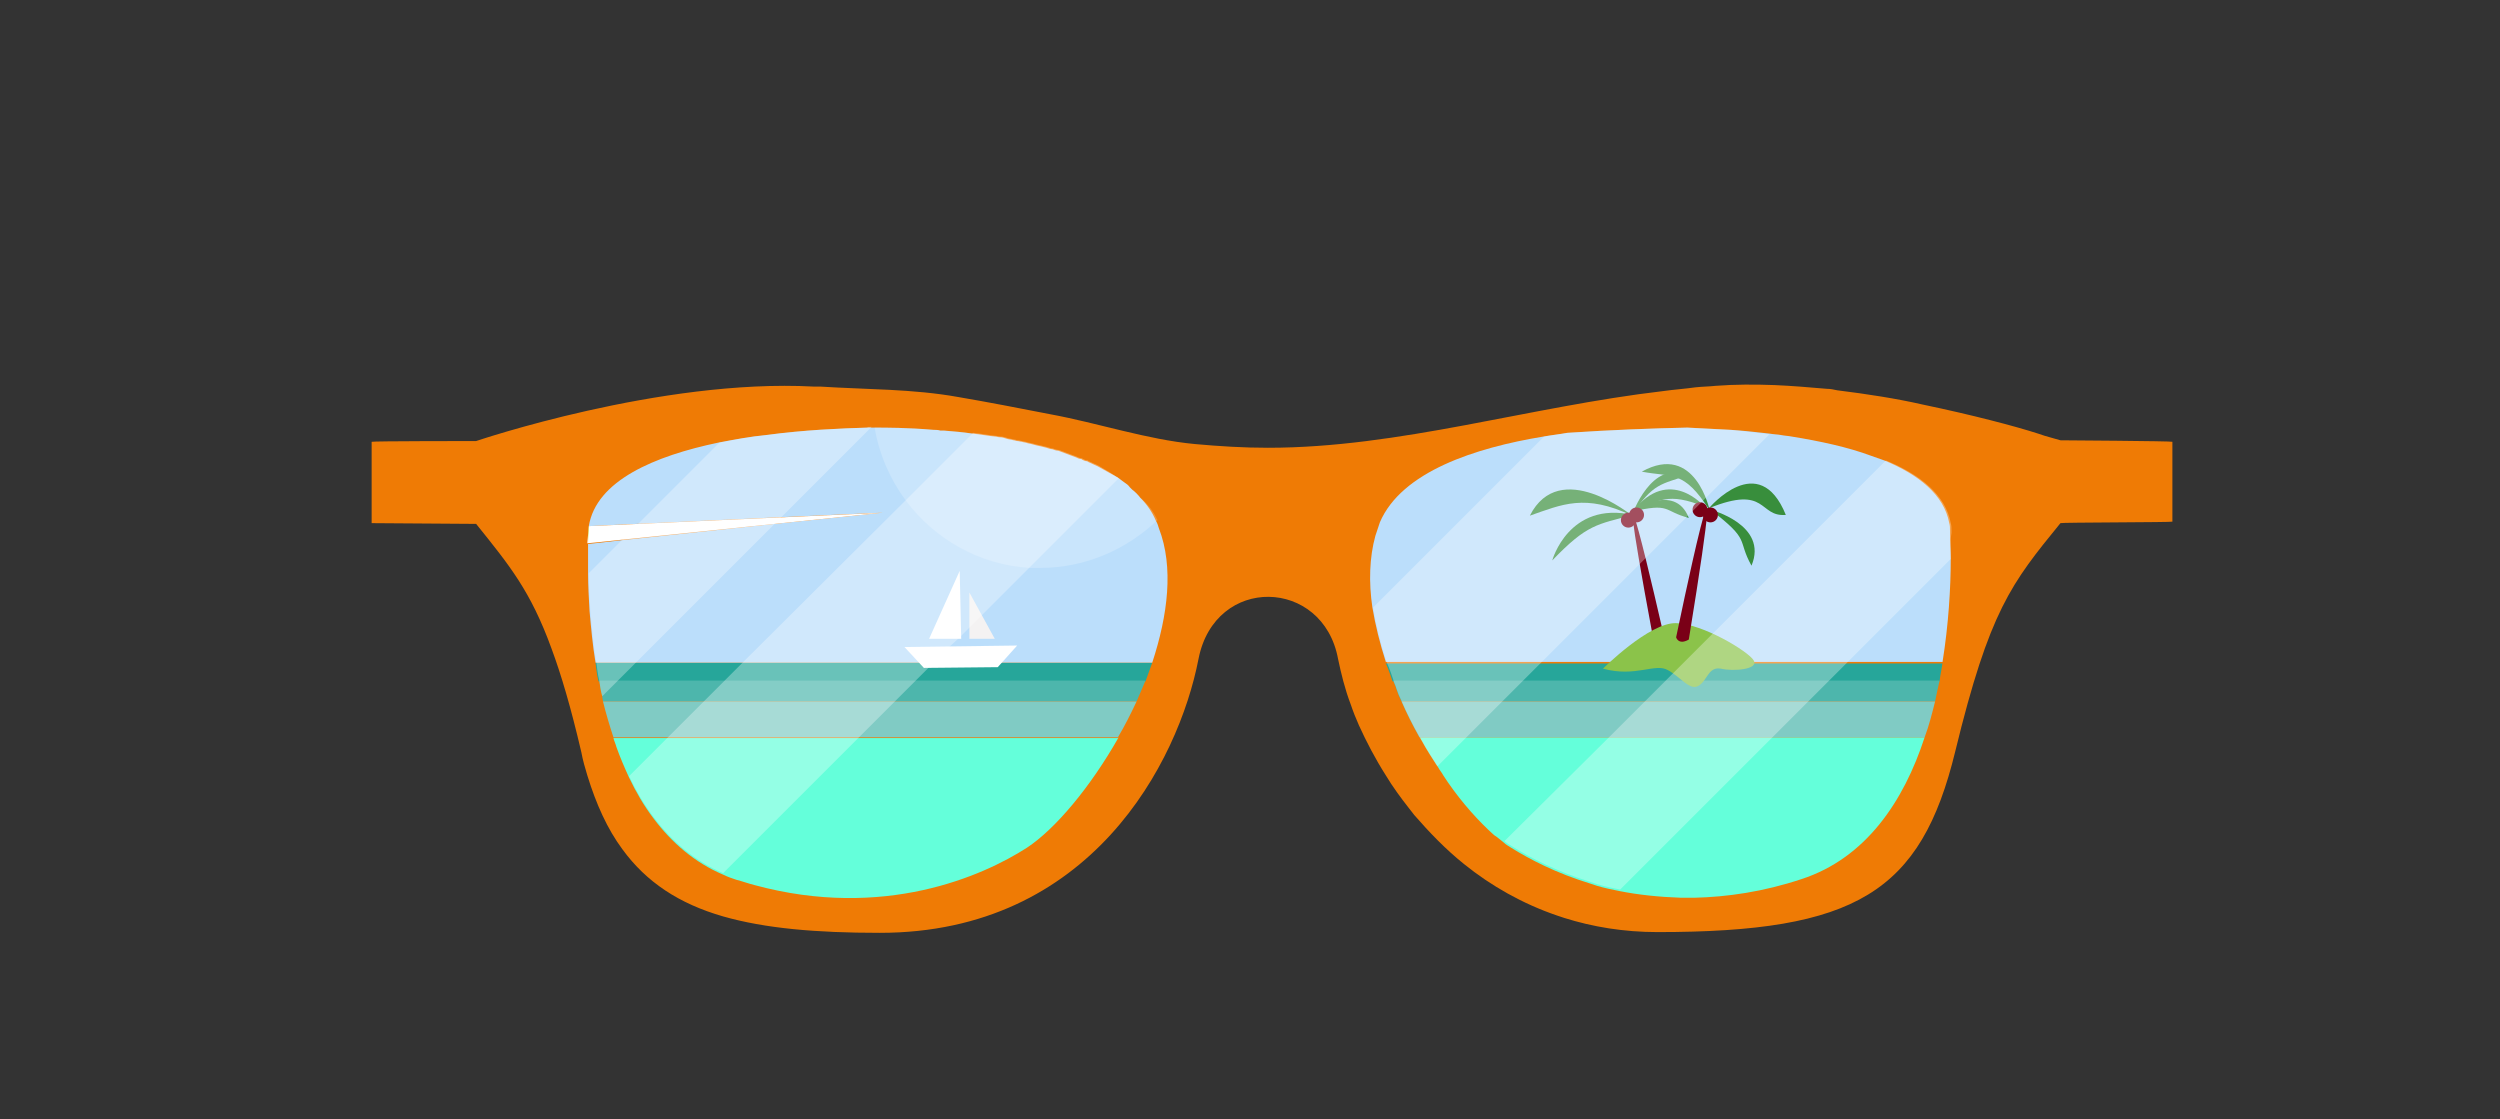 <?xml version="1.0" encoding="utf-8"?>
<!-- Generator: Adobe Illustrator 19.0.0, SVG Export Plug-In . SVG Version: 6.00 Build 0)  -->
<svg version="1.1" id="Layer_1" xmlns="http://www.w3.org/2000/svg" xmlns:xlink="http://www.w3.org/1999/xlink" x="0px" y="0px"
	 viewBox="-58 187 335 150" style="enable-background:new -58 187 335 150;" xml:space="preserve">
<rect x="-58" y="187" width="335" height="150" fill="#333333" stroke="none"/>
<style type="text/css">
	.st0{fill:#EF7B05;}
	.st1{fill:#26A69A;}
	.st2{fill:#4DB6AC;}
	.st3{fill:#64FFDA;}
	.st4{fill:#80CBC4;}
	.st5{fill:#BBDEFB;}
	.st6{fill:#FFFFFF;}
	.st7{fill:#CDDC39;}
	.st8{fill:#F4F2F2;}
	.st9{opacity:0.2;fill:#FFFFFF;}
	.st10{fill:#7A0017;}
	.st11{fill:#8BC34A;}
	.st12{fill:#388E3C;}
	.st13{opacity:0.31;fill:#FFFFFF;}
</style>
<g id="XMLID_443_">
	<path id="XMLID_536_" class="st0" d="M218.1,246c0,0,15,0.1,15,0.2c0,0.7,0,3.6,0,10.7c0,0.1-15,0.1-15,0.2
		c-6.6,8.1-9.5,11.7-14.1,30.6c-4.6,18.9-13.3,24.2-39.9,24.2c-4.5,0-8.7-0.7-12.5-1.9c-0.3-0.1-0.6-0.2-0.9-0.3
		c-4.7-1.6-8.9-4-12.5-6.9c-2.5-2-4.7-4.3-6.7-6.6c-0.2-0.3-0.5-0.6-0.7-0.9c-1.1-1.4-2.2-2.9-3.1-4.4c-1.4-2.2-2.6-4.5-3.6-6.7
		c-0.4-0.9-0.8-1.9-1.1-2.8c-0.8-2.1-1.3-4.2-1.7-6.1c-2-10.9-16.5-11.3-18.7,0C99.9,289.2,88.1,312,59.9,312
		c-8.6,0-15.4-0.6-21-2.2c-5.9-1.7-10.3-4.6-13.5-9c-2-2.7-3.5-6-4.7-9.9c-0.3-1-0.6-2-0.8-3.1c-1.4-6-2.7-10.4-4-13.9
		c-2.8-7.7-5.6-11.1-10.1-16.7c0,0-14-0.1-14-0.1c0-7.5,0-10.3,0-10.9c0-0.1,14-0.1,14-0.1s24.7-8.4,45.2-7.3c0.3,0,0.6,0,0.9,0
		c6.2,0.4,12.4,0.3,18.5,1.4c4.1,0.7,8.2,1.5,12.3,2.3c6.5,1.2,13,3.4,19.4,4c3.3,0.3,6.5,0.5,9.8,0.5c17.6,0,35-5.5,53-7.6
		c1.4-0.2,2.9-0.3,4.3-0.5c0.9-0.1,1.8-0.1,2.7-0.2c2.6-0.2,5.2-0.2,7.9-0.1c2.3,0.1,4.7,0.3,7,0.5c0.5,0,0.9,0.1,1.4,0.2
		c4,0.5,7.9,1.1,11.4,1.9c6.7,1.4,12.4,2.9,15.5,3.9c0.3,0.1,0.6,0.2,0.9,0.3C217.4,245.8,218.1,246,218.1,246z"/>
	<g id="XMLID_522_">
		<g id="XMLID_527_">
			<g id="XMLID_528_">
				<path id="XMLID_535_" class="st1" d="M96.4,275.8c-0.3,0.8-0.6,1.7-0.9,2.5H22.2c-0.2-0.8-0.3-1.7-0.4-2.5H96.4z"/>
				<path id="XMLID_534_" class="st2" d="M95.5,278.2c-0.4,0.9-0.8,1.9-1.2,2.8H22.8c0-0.2-0.1-0.4-0.1-0.7
					c-0.2-0.7-0.3-1.4-0.4-2.1H95.5z"/>
				<path id="XMLID_533_" class="st3" d="M91.9,285.8c-3.8,6.7-8.5,12.3-12.3,14.8c-5.9,3.8-19.2,9.7-36.5,5
					c-0.8-0.2-1.6-0.5-2.4-0.7c-0.6-0.2-1.2-0.4-1.8-0.7c-3.8-1.6-6.9-4.3-9.3-7.5c-1.3-1.7-2.4-3.6-3.3-5.5
					c-0.6-1.3-1.2-2.7-1.7-4.1c-0.1-0.4-0.3-0.8-0.4-1.2H91.9z"/>
				<path id="XMLID_532_" class="st4" d="M22.8,281h71.5c-0.8,1.7-1.6,3.3-2.5,4.8H24.2C23.7,284.3,23.2,282.6,22.8,281z"/>
				<path id="XMLID_531_" class="st5" d="M96.4,275.8H21.8c-0.4-2.4-0.6-4.7-0.8-6.9c-0.1-1.8-0.2-3.4-0.2-5c0-1.4,0-2.8,0-4
					l4.4-0.5l20.6-2.2l14.5-1.5l-13.6,0.6l-19.3,0.9l-6.5,0.3c1-6.1,8.8-9.4,17.4-11.2c2.1-0.4,4.2-0.8,6.3-1
					c5.2-0.7,10.1-0.9,13.6-1c0,0,0.2,0,0.6,0h0.4c1.5,0,4.4,0,7.9,0.3c0.3,0,0.6,0,0.9,0.1c0.2,0,0.3,0,0.5,0
					c1.2,0.1,2.5,0.2,3.8,0.4c1,0.1,2,0.3,3,0.4c0.2,0,0.5,0.1,0.7,0.1c0.3,0,0.6,0.1,0.9,0.2c0.3,0.1,0.6,0.1,0.9,0.2
					c0.2,0,0.3,0.1,0.5,0.1c0.2,0,0.4,0.1,0.6,0.1c0.3,0.1,0.6,0.1,0.8,0.2c0.6,0.1,1.1,0.3,1.7,0.4c0.3,0.1,0.5,0.1,0.8,0.2
					c0.3,0.1,0.6,0.2,0.8,0.2c0.3,0.1,0.5,0.2,0.8,0.2c0.3,0.1,0.5,0.2,0.8,0.3c0.3,0.1,0.5,0.2,0.8,0.3c0.3,0.1,0.5,0.2,0.8,0.3
					c0.2,0.1,0.4,0.2,0.6,0.2c0.1,0,0.1,0,0.2,0.1c0.2,0.1,0.4,0.2,0.6,0.2c0.1,0,0.2,0.1,0.2,0.1c0.4,0.2,0.9,0.4,1.3,0.6
					c0.9,0.5,1.8,1,2.7,1.5c0.3,0.2,0.5,0.4,0.8,0.6c0.3,0.2,0.6,0.4,0.8,0.7c0.1,0.1,0.2,0.2,0.3,0.3c0.4,0.3,0.8,0.7,1.1,1.1
					c0.9,0.9,1.6,1.9,2.1,3.1c0.2,0.3,0.3,0.7,0.4,1C99.3,263,98.5,269.4,96.4,275.8z"/>
				<polygon id="XMLID_530_" class="st6" points="60.3,255.7 20.7,259.8 20.9,257.5 20.9,257.5 				"/>
				<path id="XMLID_529_" class="st7" d="M20.9,257.5l-0.1,2.3c0-0.5,0-0.9,0-1.3C20.8,258.2,20.8,257.8,20.9,257.5z"/>
			</g>
		</g>
		<polygon id="XMLID_526_" class="st6" points="70.8,272.6 70.6,263.5 66.5,272.6 		"/>
		<polygon id="XMLID_525_" class="st6" points="63.2,273.7 78.3,273.5 75.7,276.4 65.8,276.5 		"/>
		<polygon id="XMLID_524_" class="st8" points="71.9,266.4 75.3,272.6 71.9,272.6 		"/>
		<path id="XMLID_523_" class="st9" d="M97.1,256.7c-4.1,3.9-9.6,6.4-15.7,6.4c-0.5,0-1,0-1.4,0c-6.8-0.4-12.8-3.9-16.6-9
			c-2.1-2.8-3.6-6.2-4.2-9.8c1.5,0,4.4,0,7.9,0.3c0.3,0,0.6,0,0.9,0.1c0.2,0,0.3,0,0.5,0c1.2,0.1,2.5,0.2,3.8,0.4c1,0.1,2,0.3,3,0.4
			c0.2,0,0.5,0.1,0.7,0.1c0.3,0,0.6,0.1,0.9,0.2c0.3,0.1,0.6,0.1,0.9,0.2c0.2,0,0.3,0.1,0.5,0.1c0.2,0,0.4,0.1,0.6,0.1
			c0.3,0.1,0.6,0.1,0.8,0.2c0.6,0.1,1.1,0.3,1.7,0.4c0.3,0.1,0.5,0.1,0.8,0.2c0.3,0.1,0.6,0.2,0.8,0.2c0.3,0.1,0.5,0.2,0.8,0.2
			c0.3,0.1,0.5,0.2,0.8,0.3c0.3,0.1,0.5,0.2,0.8,0.3c0.3,0.1,0.5,0.2,0.8,0.3c0.2,0.1,0.4,0.2,0.6,0.2c0.1,0,0.1,0,0.2,0.1
			c0.2,0.1,0.4,0.2,0.6,0.2c0.1,0,0.2,0.1,0.2,0.1c0.4,0.2,0.9,0.4,1.3,0.6c0.9,0.5,1.8,1,2.7,1.5c0.3,0.2,0.5,0.4,0.8,0.6
			c0.3,0.2,0.6,0.4,0.8,0.7c0.1,0.1,0.2,0.2,0.3,0.3c0.4,0.3,0.8,0.7,1.1,1.1C95.9,254.6,96.6,255.6,97.1,256.7z"/>
	</g>
	<g id="XMLID_453_">
		<g id="XMLID_509_">
			<g id="XMLID_512_">
				<path id="XMLID_521_" class="st1" d="M202.3,275.8c-0.1,0.8-0.3,1.6-0.4,2.5h-73.3c-0.2-0.6-0.4-1.2-0.6-1.7
					c-0.1-0.2-0.2-0.5-0.3-0.7H202.3z"/>
				<path id="XMLID_520_" class="st2" d="M201.9,278.2c-0.2,0.9-0.4,1.8-0.6,2.8h-71.5c-0.3-0.6-0.5-1.1-0.7-1.7
					c-0.1-0.4-0.3-0.7-0.4-1.1H201.9z"/>
				<path id="XMLID_519_" class="st3" d="M199.9,285.8c-2.8,8.6-7.9,16.2-16.5,19c-5.1,1.7-10,2.4-14.4,2.5c-0.6,0-1.2,0-1.7,0
					c-3-0.1-5.8-0.4-8.3-0.9c-1-0.2-2-0.4-3-0.7c-0.3-0.1-0.6-0.2-0.9-0.3c-4.6-1.4-8.2-3.3-10.6-4.8c-0.3-0.2-0.7-0.4-1-0.7
					c-0.4-0.3-0.8-0.7-1.3-1c-2-1.8-4.2-4.2-6.2-7.1c-0.2-0.3-0.4-0.6-0.6-0.9c-0.2-0.4-0.5-0.7-0.7-1.1c-0.7-1.1-1.5-2.3-2.2-3.6
					c-0.1-0.1-0.1-0.2-0.2-0.4H199.9z"/>
				<path id="XMLID_518_" class="st4" d="M201.3,281c-0.4,1.6-0.8,3.2-1.4,4.8h-67.7c-0.9-1.6-1.7-3.2-2.4-4.8H201.3z"/>
				<path id="XMLID_515_" class="st5" d="M203.4,261.9c0,3.9-0.3,8.8-1.1,13.8h-74.6c-0.8-2.5-1.4-4.9-1.8-7.3
					c-0.5-3.4-0.4-6.7,0.4-9.6l0.6-1.8c2.9-6.8,12.8-10,21.9-11.5c1.1-0.2,2.1-0.3,3.2-0.5c0,0,0,0,0,0c5.9-0.4,11.5-0.6,16-0.7
					c0,0,0,0,0,0h0.1c1.7,0.1,3.7,0.2,5.8,0.3c1.7,0.1,3.4,0.3,5.2,0.5c0.5,0.1,1.1,0.1,1.6,0.2c0.5,0.1,0.9,0.1,1.4,0.2
					c3.7,0.6,7.5,1.4,10.7,2.6c0.6,0.2,1.1,0.4,1.7,0.6c4.6,1.9,8,4.6,8.7,8.4c0.1,0.3,0.1,0.7,0.1,1.1c0,0.1,0,0.1,0,0.2
					C203.3,259.6,203.4,260.7,203.4,261.9z"/>
			</g>
		</g>
		<g id="XMLID_457_">
			<path id="XMLID_506_" class="st10" d="M164.8,271.5c0,0-8.1-35.6-1.3,0.9C164.5,273.1,164.8,271.5,164.8,271.5z"/>
			<path id="XMLID_499_" class="st11" d="M156.8,276.6c0,0,6.2-6.2,9.8-6.1c3.6,0.1,9.7,3.8,10.4,5s-2.7,1.5-4.4,1.1
				c-1.7-0.3-1.8,1.6-3,2.3s-2.4-1.2-4.1-2.1C163.8,275.8,161.2,277.8,156.8,276.6z"/>
			<path id="XMLID_496_" class="st10" d="M166.6,272.4c0,0,8.1-39.1,1.7,0.3C166.9,273.5,166.6,272.4,166.6,272.4z"/>
			<path id="XMLID_493_" class="st12" d="M160.7,256.1c0,0-9.7-7.9-13.7,0C151.3,254.6,154.4,253.1,160.7,256.1z"/>
			<path id="XMLID_492_" class="st12" d="M150,262.1c0,0,2.2-8,10.8-6.1C156,257.3,154.7,257.2,150,262.1z"/>
			<path id="XMLID_491_" class="st12" d="M160.7,256c0,0,2.6-7.5,7.4-5.3C164.7,251.9,163.5,251.7,160.7,256z"/>
			<path id="XMLID_485_" class="st12" d="M160.5,255.6c0,0,5.9-4.1,7.8,0.8C164.8,255.5,166,254.3,160.5,255.6z"/>
			<path id="XMLID_482_" class="st12" d="M171,255.1c0,0,6.7-8,10.3,0.9C177.6,256.3,178.9,251.9,171,255.1z"/>
			<path id="XMLID_479_" class="st12" d="M171.2,255.3c0,0,7.8,2,5.5,7.5C174.7,259.2,176.7,259.5,171.2,255.3z"/>
			<path id="XMLID_476_" class="st12" d="M171.1,255.4c0,0-1.9-9.2-9.1-5.2C166.1,251,167.6,249.9,171.1,255.4z"/>
			<path id="XMLID_473_" class="st12" d="M170.4,254.9c0,0-4.7-5.6-9.6,0.6C164.3,254.1,165.5,252.9,170.4,254.9z"/>
			<circle id="XMLID_469_" class="st10" cx="160.2" cy="256.7" r="1"/>
			<circle id="XMLID_466_" class="st10" cx="161.3" cy="256" r="1"/>
			<circle id="XMLID_463_" class="st10" cx="169.8" cy="255.3" r="1"/>
			<circle id="XMLID_460_" class="st10" cx="171.2" cy="256" r="1"/>
		</g>
	</g>
	<path id="XMLID_451_" class="st13" d="M58.8,244.2l-12.1,12.1l-21.9,21.9l-2.1,2.1c-0.2-0.7-0.3-1.4-0.4-2.1
		c-0.2-0.8-0.3-1.7-0.4-2.5c-0.4-2.4-0.6-4.7-0.8-6.9c-0.1-1.8-0.2-3.4-0.2-5l4.4-4.4l2.2-2.2l10.9-10.9c2.1-0.4,4.2-0.8,6.3-1
		c5.2-0.7,10.1-0.9,13.6-1C58.1,244.2,58.3,244.2,58.8,244.2z"/>
	<path id="XMLID_449_" class="st13" d="M91.9,251.1L80,263l-8.1,8.1l-1.1,1.1l-0.3,0.3l-1.1,1l-2.1,2.1l-0.7,0.7l-1.8,1.8
		l-25.9,25.9c-3.8-1.6-6.9-4.3-9.3-7.5c-1.3-1.7-2.4-3.6-3.3-5.5l12.9-12.9l2.5-2.5L63.4,254l9-9c1,0.1,2,0.3,3,0.4
		c0.2,0,0.5,0.1,0.7,0.1c0.3,0,0.6,0.1,0.9,0.2c0.3,0.1,0.6,0.1,0.9,0.2c0.2,0,0.3,0.1,0.5,0.1c0.2,0,0.4,0.1,0.6,0.1
		c0.3,0.1,0.6,0.1,0.8,0.2c0.6,0.1,1.1,0.3,1.7,0.4c0.3,0.1,0.5,0.1,0.8,0.2c0.3,0.1,0.6,0.2,0.8,0.2c0.3,0.1,0.5,0.2,0.8,0.2
		c0.3,0.1,0.5,0.2,0.8,0.3c0.3,0.1,0.5,0.2,0.8,0.3c0.3,0.1,0.5,0.2,0.8,0.3c0.2,0.1,0.4,0.2,0.6,0.2c0.1,0,0.1,0,0.2,0.1
		c0.2,0.1,0.4,0.2,0.6,0.2c0.1,0,0.2,0.1,0.2,0.1c0.4,0.2,0.9,0.4,1.3,0.6C90.2,250,91.1,250.5,91.9,251.1z"/>
	<path id="XMLID_447_" class="st13" d="M179.1,245.2l-8.5,8.5l-0.4,0.4l-0.2,0.2l-0.1,0.1l-0.2,0.2l-0.9,0.9l-0.6,0.6l-0.2,0.2
		l-5.5,5.5l-0.8,0.8l-13.1,13.1l-14,14c-0.7-1.1-1.5-2.3-2.2-3.6c-0.1-0.1-0.1-0.2-0.2-0.4c-0.9-1.6-1.7-3.2-2.4-4.8
		c-0.3-0.6-0.5-1.1-0.7-1.7c-0.1-0.4-0.3-0.7-0.4-1.1c-0.2-0.6-0.4-1.2-0.6-1.7c-0.1-0.2-0.2-0.5-0.3-0.7c-0.8-2.5-1.4-4.9-1.8-7.3
		l22.9-22.9c1.1-0.2,2.1-0.3,3.2-0.5c0,0,0,0,0,0c5.9-0.4,11.5-0.6,16-0.7c0,0,0,0,0,0h0.1c1.7,0.1,3.7,0.2,5.8,0.3
		C175.6,244.8,177.4,245,179.1,245.2z"/>
	<path id="XMLID_445_" class="st13" d="M203.4,261.9l-13.8,13.8l-5.2,5.2l-4.8,4.8l-20.5,20.5c-1-0.2-2-0.4-3-0.7
		c-0.3-0.1-0.6-0.2-0.9-0.3c-4.6-1.4-8.2-3.3-10.6-4.8c-0.3-0.2-0.7-0.4-1-0.7l14.1-14l4.8-4.8l2.8-2.8l1.1-1.1l1.4-1.4l3.9-3.9
		l23-23c4.6,1.9,8,4.6,8.7,8.4c0.1,0.3,0.1,0.7,0.1,1.1c0,0.1,0,0.1,0,0.2C203.3,259.6,203.4,260.7,203.4,261.9z"/>
</g>
</svg>
